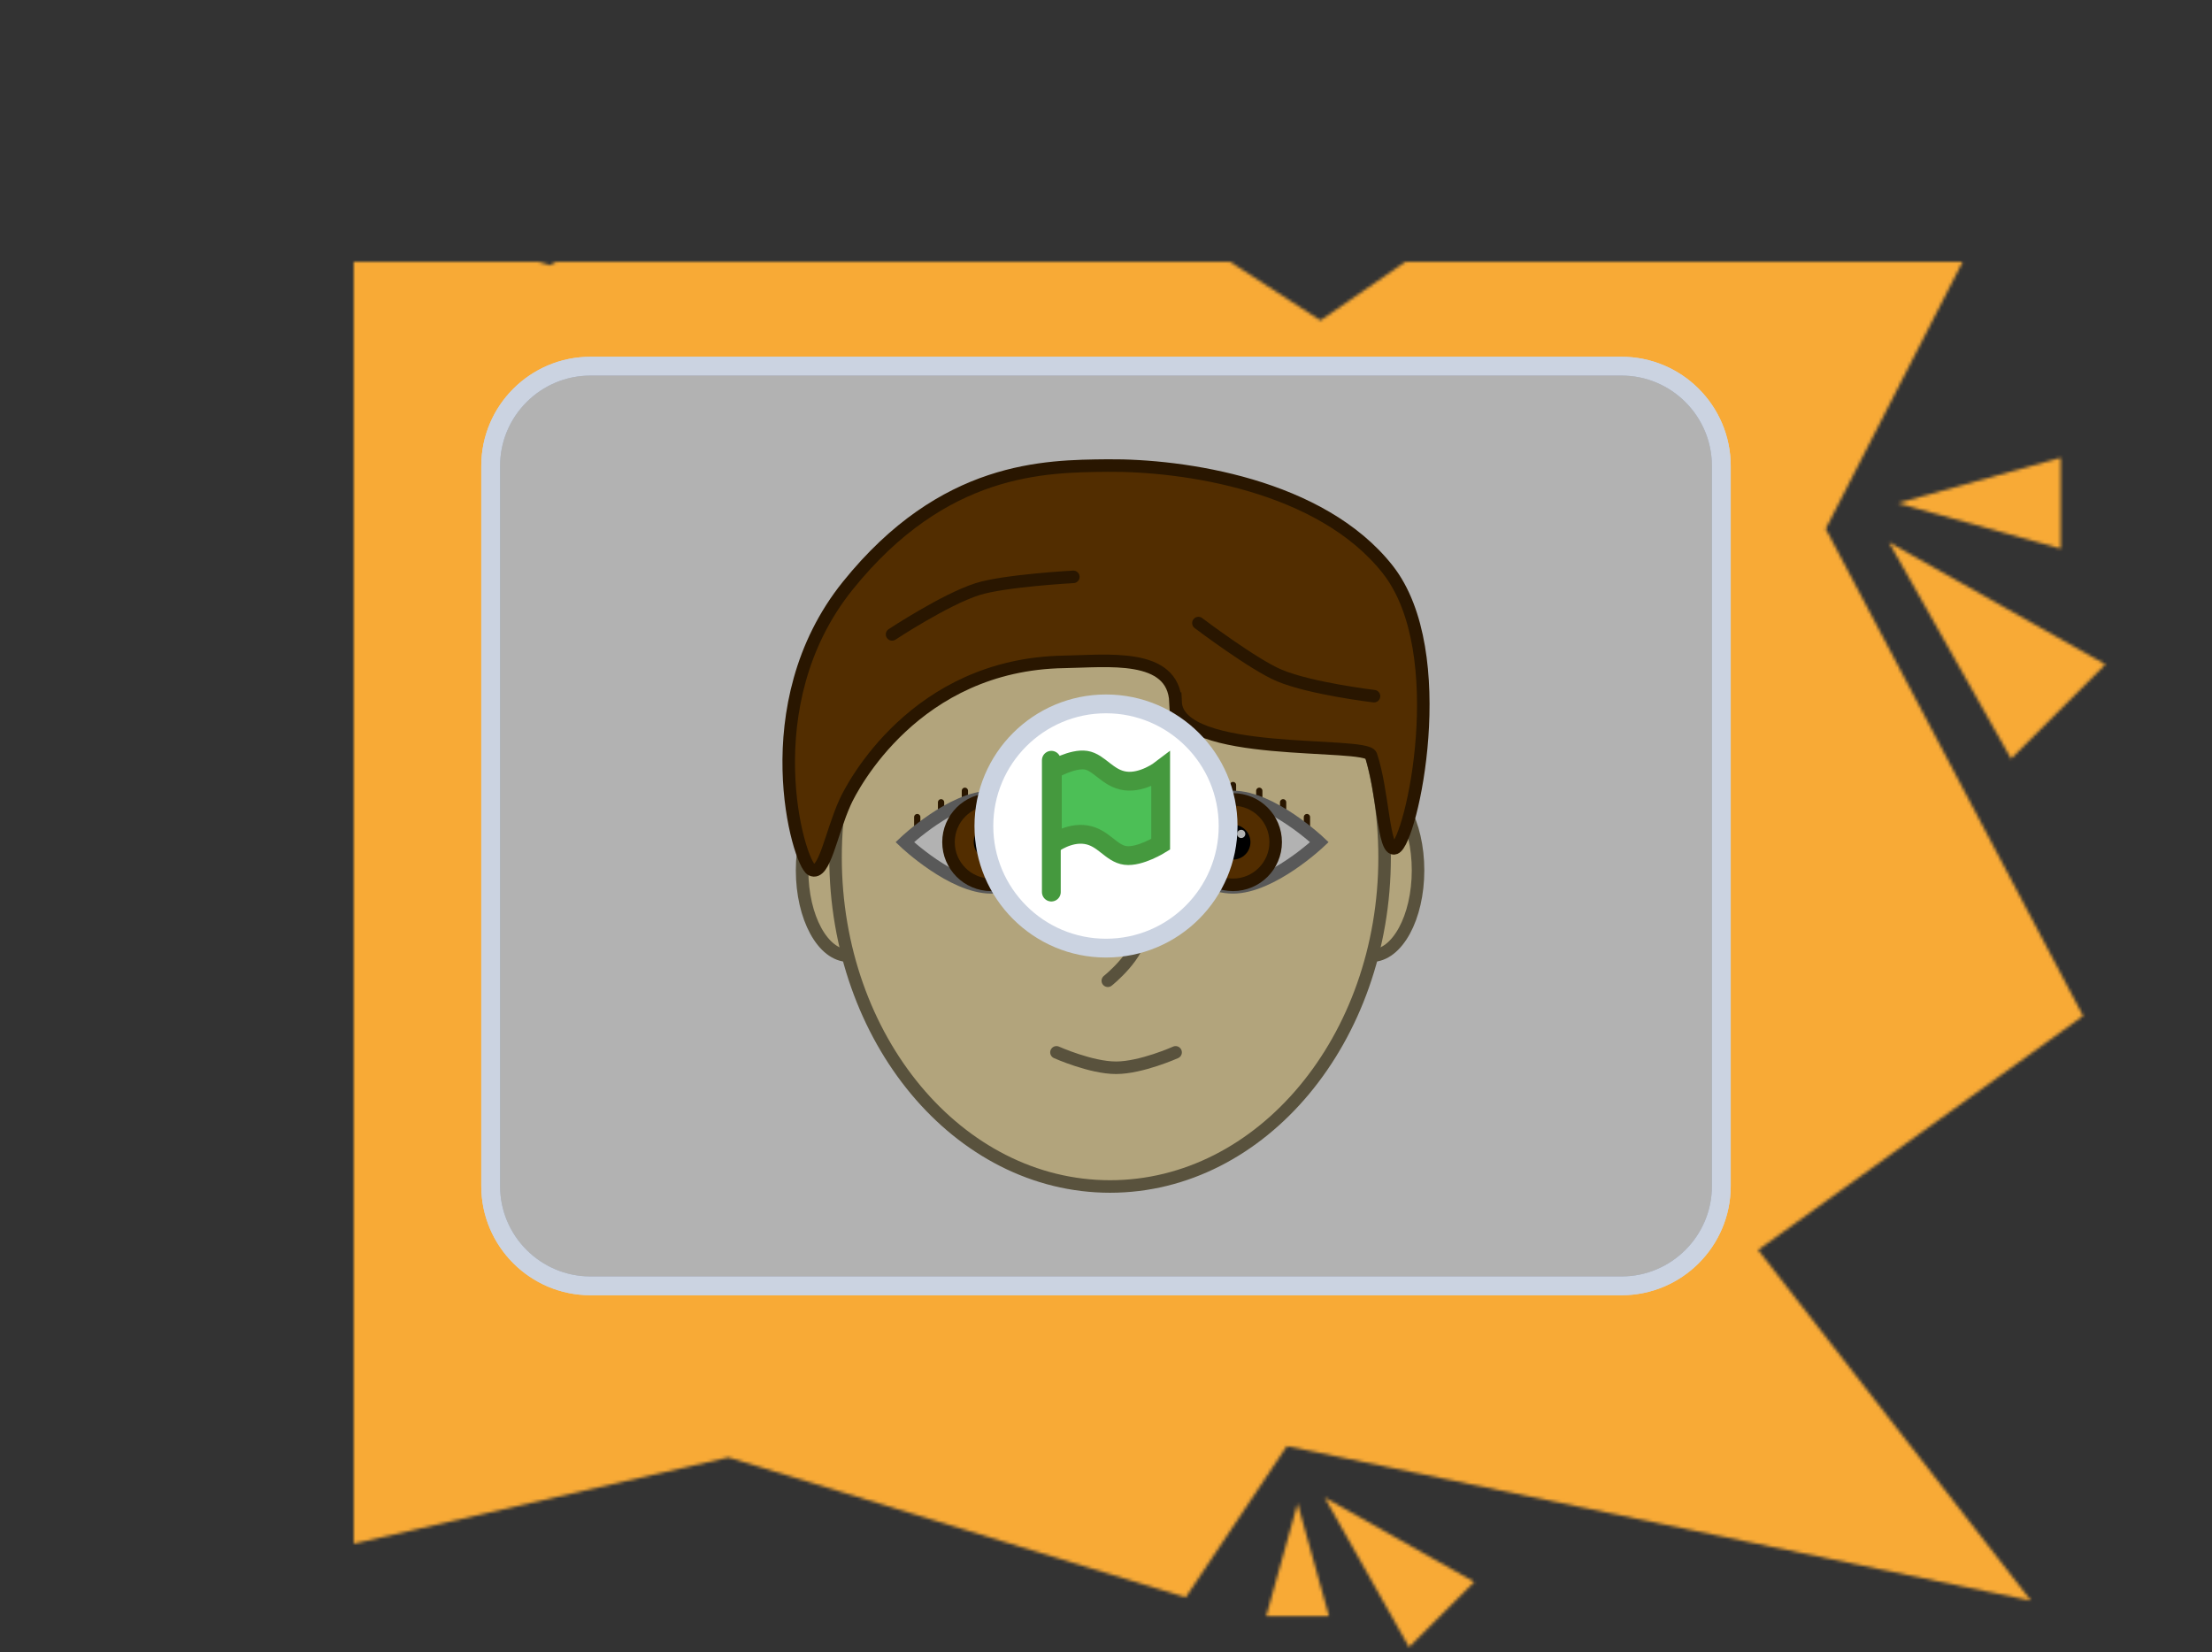 <svg width="705.706" height="527.027" viewBox="0,0,705.706,527.027" xmlns="http://www.w3.org/2000/svg"><rect x="0" y="0" width="705.706" height="527.027" fill="#333333" stroke="none"/><g transform="translate(112.853,83.513)" mask="url(#mask-1)"><g data-paper-data="{&quot;isPaintingLayer&quot;:true}" fill-rule="nonzero" stroke-linejoin="miter" stroke-miterlimit="10" stroke-dasharray="" stroke-dashoffset="0" style="mix-blend-mode: normal"><path d="M-112.853,443.514v-527.027h705.706v527.027z" fill="#f8aa36" stroke="none" stroke-width="0" stroke-linecap="butt"/><path d="M436.306,65.139v229.728c0,17.551 -14.27,31.827 -31.833,31.827h-328.953c-17.544,0 -31.827,-14.276 -31.827,-31.827v-229.734c0,-17.551 14.282,-31.827 31.827,-31.827h328.953c17.563,0 31.833,14.282 31.833,31.833z" fill="#ffffff" stroke="#cbd3e1" stroke-width="6" stroke-linecap="butt"/><g><path d="M324.729,166.903c8.187,0 14.824,12.194 14.824,27.235c0,15.042 -6.637,27.235 -14.824,27.235c-8.187,0 -14.824,-12.194 -14.824,-27.235c0,-15.042 6.637,-27.235 14.824,-27.235z" fill="#ffebb1" stroke="#807658" stroke-width="4" stroke-linecap="butt"/><path d="M157.869,166.903c8.187,0 14.824,12.194 14.824,27.235c0,15.042 -6.637,27.235 -14.824,27.235c-8.187,0 -14.824,-12.194 -14.824,-27.235c0,-15.042 6.637,-27.235 14.824,-27.235z" fill="#ffebb1" stroke="#807658" stroke-width="4" stroke-linecap="butt"/><path d="M328.885,190.001c0,57.989 -39.214,104.998 -87.586,104.998c-48.372,0 -87.586,-47.009 -87.586,-104.998c0,-57.989 39.214,-104.998 87.586,-104.998c48.372,0 87.586,47.009 87.586,104.998z" fill="#ffebb1" stroke="#807658" stroke-width="4" stroke-linecap="butt"/><path d="M262.191,140.459c-0.703,-15.833 -21.871,-13.038 -35.547,-12.824c-47.602,0.743 -67.683,39.899 -69.877,44.758c-4.596,10.178 -6.582,23.606 -10.719,21.552c-4.173,-2.072 -19.015,-52.654 11.597,-90.653c30.612,-37.999 62.859,-38.09 82.865,-38.284c24.068,-0.233 68.082,6.114 89.368,33.149c20.835,26.463 7.621,86.734 2.336,88.892c-3.721,1.519 -3.784,-18.105 -7.668,-29.567c-1.553,-4.582 -61.55,1.103 -62.354,-17.024z" fill="#754100" stroke="#3b2000" stroke-width="4" stroke-linecap="butt"/><path d="M325.501,138.581c0,0 -20.106,-2.396 -30.128,-6.569c-8.339,-3.472 -25.887,-16.754 -25.887,-16.754" fill="none" stroke="#3b2000" stroke-width="4" stroke-linecap="round"/><path d="M171.747,118.875c0,0 16.9,-11.152 27.247,-14.437c8.609,-2.733 30.585,-3.922 30.585,-3.922" fill="none" stroke="#3b2000" stroke-width="4" stroke-linecap="round"/><path d="M240.58,197.912c0,0 10.486,8.351 10.486,15.728c0,7.377 -10.486,15.728 -10.486,15.728" fill="none" stroke="#807658" stroke-width="4" stroke-linecap="round"/><path d="M262.207,252.21c0,0 -10.978,4.915 -19.005,4.915c-8.027,0 -19.005,-4.915 -19.005,-4.915" fill="none" stroke="#807658" stroke-width="4" stroke-linecap="round"/><g fill="none" stroke="#3b2000" stroke-width="2" stroke-linecap="round"><path d="M203.371,170.86v-3.932"/><path d="M211.76,172.695v-3.932"/><path d="M219.362,176.365v-3.932"/><path d="M226.964,177.151v3.932"/><path d="M194.983,172.695v-3.932" data-paper-data="{&quot;index&quot;:null}"/><path d="M187.381,176.365v-3.932" data-paper-data="{&quot;index&quot;:null}"/><path d="M179.779,181.084v-3.932" data-paper-data="{&quot;index&quot;:null}"/></g><g fill="none" stroke="#3b2000" stroke-width="2" stroke-linecap="round"><path d="M280.515,170.86v-3.932"/><path d="M288.903,168.763v3.932"/><path d="M296.505,176.365v-3.932"/><path d="M304.107,181.083v-3.932"/><path d="M272.126,168.763v3.932" data-paper-data="{&quot;index&quot;:null}"/><path d="M264.524,172.433v3.932" data-paper-data="{&quot;index&quot;:null}"/><path d="M256.922,181.084v-3.932" data-paper-data="{&quot;index&quot;:null}"/></g><path d="M230.948,185.147c0,0 -15.217,14.418 -27.603,14.418c-12.386,0 -27.55,-14.418 -27.55,-14.418c0,0 15.163,-14.418 27.55,-14.418c12.386,0 27.603,14.418 27.603,14.418z" fill="#ffffff" stroke="#808080" stroke-width="4" stroke-linecap="butt"/><path d="M308.091,185.147c0,0 -15.217,14.418 -27.603,14.418c-12.386,0 -27.55,-14.418 -27.55,-14.418c0,0 15.163,-14.418 27.55,-14.418c12.386,0 27.603,14.418 27.603,14.418z" fill="#ffffff" stroke="#808080" stroke-width="4" stroke-linecap="butt"/><path d="M189.754,185.147c0,-7.52 6.096,-13.617 13.617,-13.617c7.52,0 13.617,6.096 13.617,13.617c0,7.52 -6.096,13.617 -13.617,13.617c-7.52,0 -13.617,-6.096 -13.617,-13.617z" fill="#754100" stroke="#3b2000" stroke-width="4" stroke-linecap="butt"/><path d="M197.801,185.147c0,-3.076 2.494,-5.57 5.57,-5.57c3.076,0 5.57,2.494 5.57,5.57c0,3.076 -2.494,5.57 -5.57,5.57c-3.076,0 -5.57,-2.494 -5.57,-5.57z" fill="#000000" stroke="#000000" stroke-width="0" stroke-linecap="butt"/><path d="M204.682,182.525c0,-0.724 0.587,-1.311 1.311,-1.311c0.724,0 1.311,0.587 1.311,1.311c0,0.724 -0.587,1.311 -1.311,1.311c-0.724,0 -1.311,-0.587 -1.311,-1.311z" fill="#ffffff" stroke="none" stroke-width="0.5" stroke-linecap="butt"/><path d="M266.898,185.147c0,-7.52 6.096,-13.617 13.617,-13.617c7.52,0 13.617,6.096 13.617,13.617c0,7.52 -6.096,13.617 -13.617,13.617c-7.52,0 -13.617,-6.096 -13.617,-13.617z" fill="#754100" stroke="#3b2000" stroke-width="4" stroke-linecap="butt"/><path d="M274.944,185.147c0,-3.076 2.494,-5.57 5.57,-5.57c3.076,0 5.57,2.494 5.57,5.57c0,3.076 -2.494,5.57 -5.57,5.57c-3.076,0 -5.57,-2.494 -5.57,-5.57z" fill="#000000" stroke="#000000" stroke-width="0" stroke-linecap="butt"/><path d="M281.825,182.525c0,-0.724 0.587,-1.311 1.311,-1.311c0.724,0 1.311,0.587 1.311,1.311c0,0.724 -0.587,1.311 -1.311,1.311c-0.724,0 -1.311,-0.587 -1.311,-1.311z" fill="#ffffff" stroke="none" stroke-width="0.5" stroke-linecap="butt"/></g><path d="M436.306,65.139v229.728c0,17.551 -14.27,31.827 -31.833,31.827h-328.953c-17.544,0 -31.827,-14.276 -31.827,-31.827v-229.734c0,-17.551 14.282,-31.827 31.827,-31.827h328.953c17.563,0 31.833,14.282 31.833,31.833z" fill-opacity="0.302" fill="#000000" stroke="#cbd3e1" stroke-width="6" stroke-linecap="butt"/><path d="M201.041,180c0,-21.516 17.442,-38.959 38.959,-38.959c21.516,0 38.959,17.442 38.959,38.959c0,21.516 -17.442,38.959 -38.959,38.959c-21.516,0 -38.959,-17.442 -38.959,-38.959z" fill="#ffffff" stroke="#cbd3e1" stroke-width="6" stroke-linecap="butt"/><path d="M222.561,159.025v42.05" fill="none" stroke="#45993e" stroke-width="6" stroke-linecap="round"/><path d="M222.887,185.823v-23.763c0,0 6.386,-3.717 10.695,-3.057c4.309,0.659 6.975,5.902 12.614,6.625c5.639,0.723 11.243,-3.567 11.243,-3.567v23.763c0,0 -6.65,4.156 -11.243,3.567c-4.593,-0.589 -6.988,-5.763 -12.614,-6.625c-5.627,-0.861 -10.695,3.057 -10.695,3.057z" fill="#4cbf56" stroke="#45993e" stroke-width="6" stroke-linecap="butt"/></g></g><defs><mask id="mask-1"><g><g data-paper-data="{&quot;isPaintingLayer&quot;:true}" fill-rule="nonzero" stroke="none" stroke-width="0" stroke-linecap="butt" stroke-linejoin="miter" stroke-miterlimit="10" stroke-dasharray="" stroke-dashoffset="0" style="mix-blend-mode: normal"><path d="M-112.853,443.514v-527.027h705.706v527.027z" fill="none"/><path d="M-78.865,427.128l42.32,-142.891l-31.794,-96.696l65.625,-77.997l-76.151,-152.051l141.34,43.616l119.336,-64.563l126.615,82.167l67.358,-46.517l159.322,-14.703l-65.49,127.682l82.129,155.407l-103.697,74.664l87.057,111.88l-237.405,-49.298l-32.278,48.25l-145.902,-44.643z" fill="#ffffff"/><path d="M18.136,-81.977l39.847,70.613l-70.613,-39.847z" fill="#ffffff"/><path d="M291.105,432.097l10.025,-35.991l10.025,35.991z" data-paper-data="{&quot;index&quot;:null}" fill="#ffffff"/><path d="M336.687,441.977l-26.955,-47.768l47.768,26.955z" data-paper-data="{&quot;index&quot;:null}" fill="#ffffff"/><path d="M544.574,91.517l-52.056,-14.499l52.056,-14.499z" data-paper-data="{&quot;index&quot;:null}" fill="#ffffff"/><path d="M528.762,158.55l-38.987,-69.09l69.09,38.987z" data-paper-data="{&quot;index&quot;:null}" fill="#ffffff"/></g></g></mask></defs></svg>
